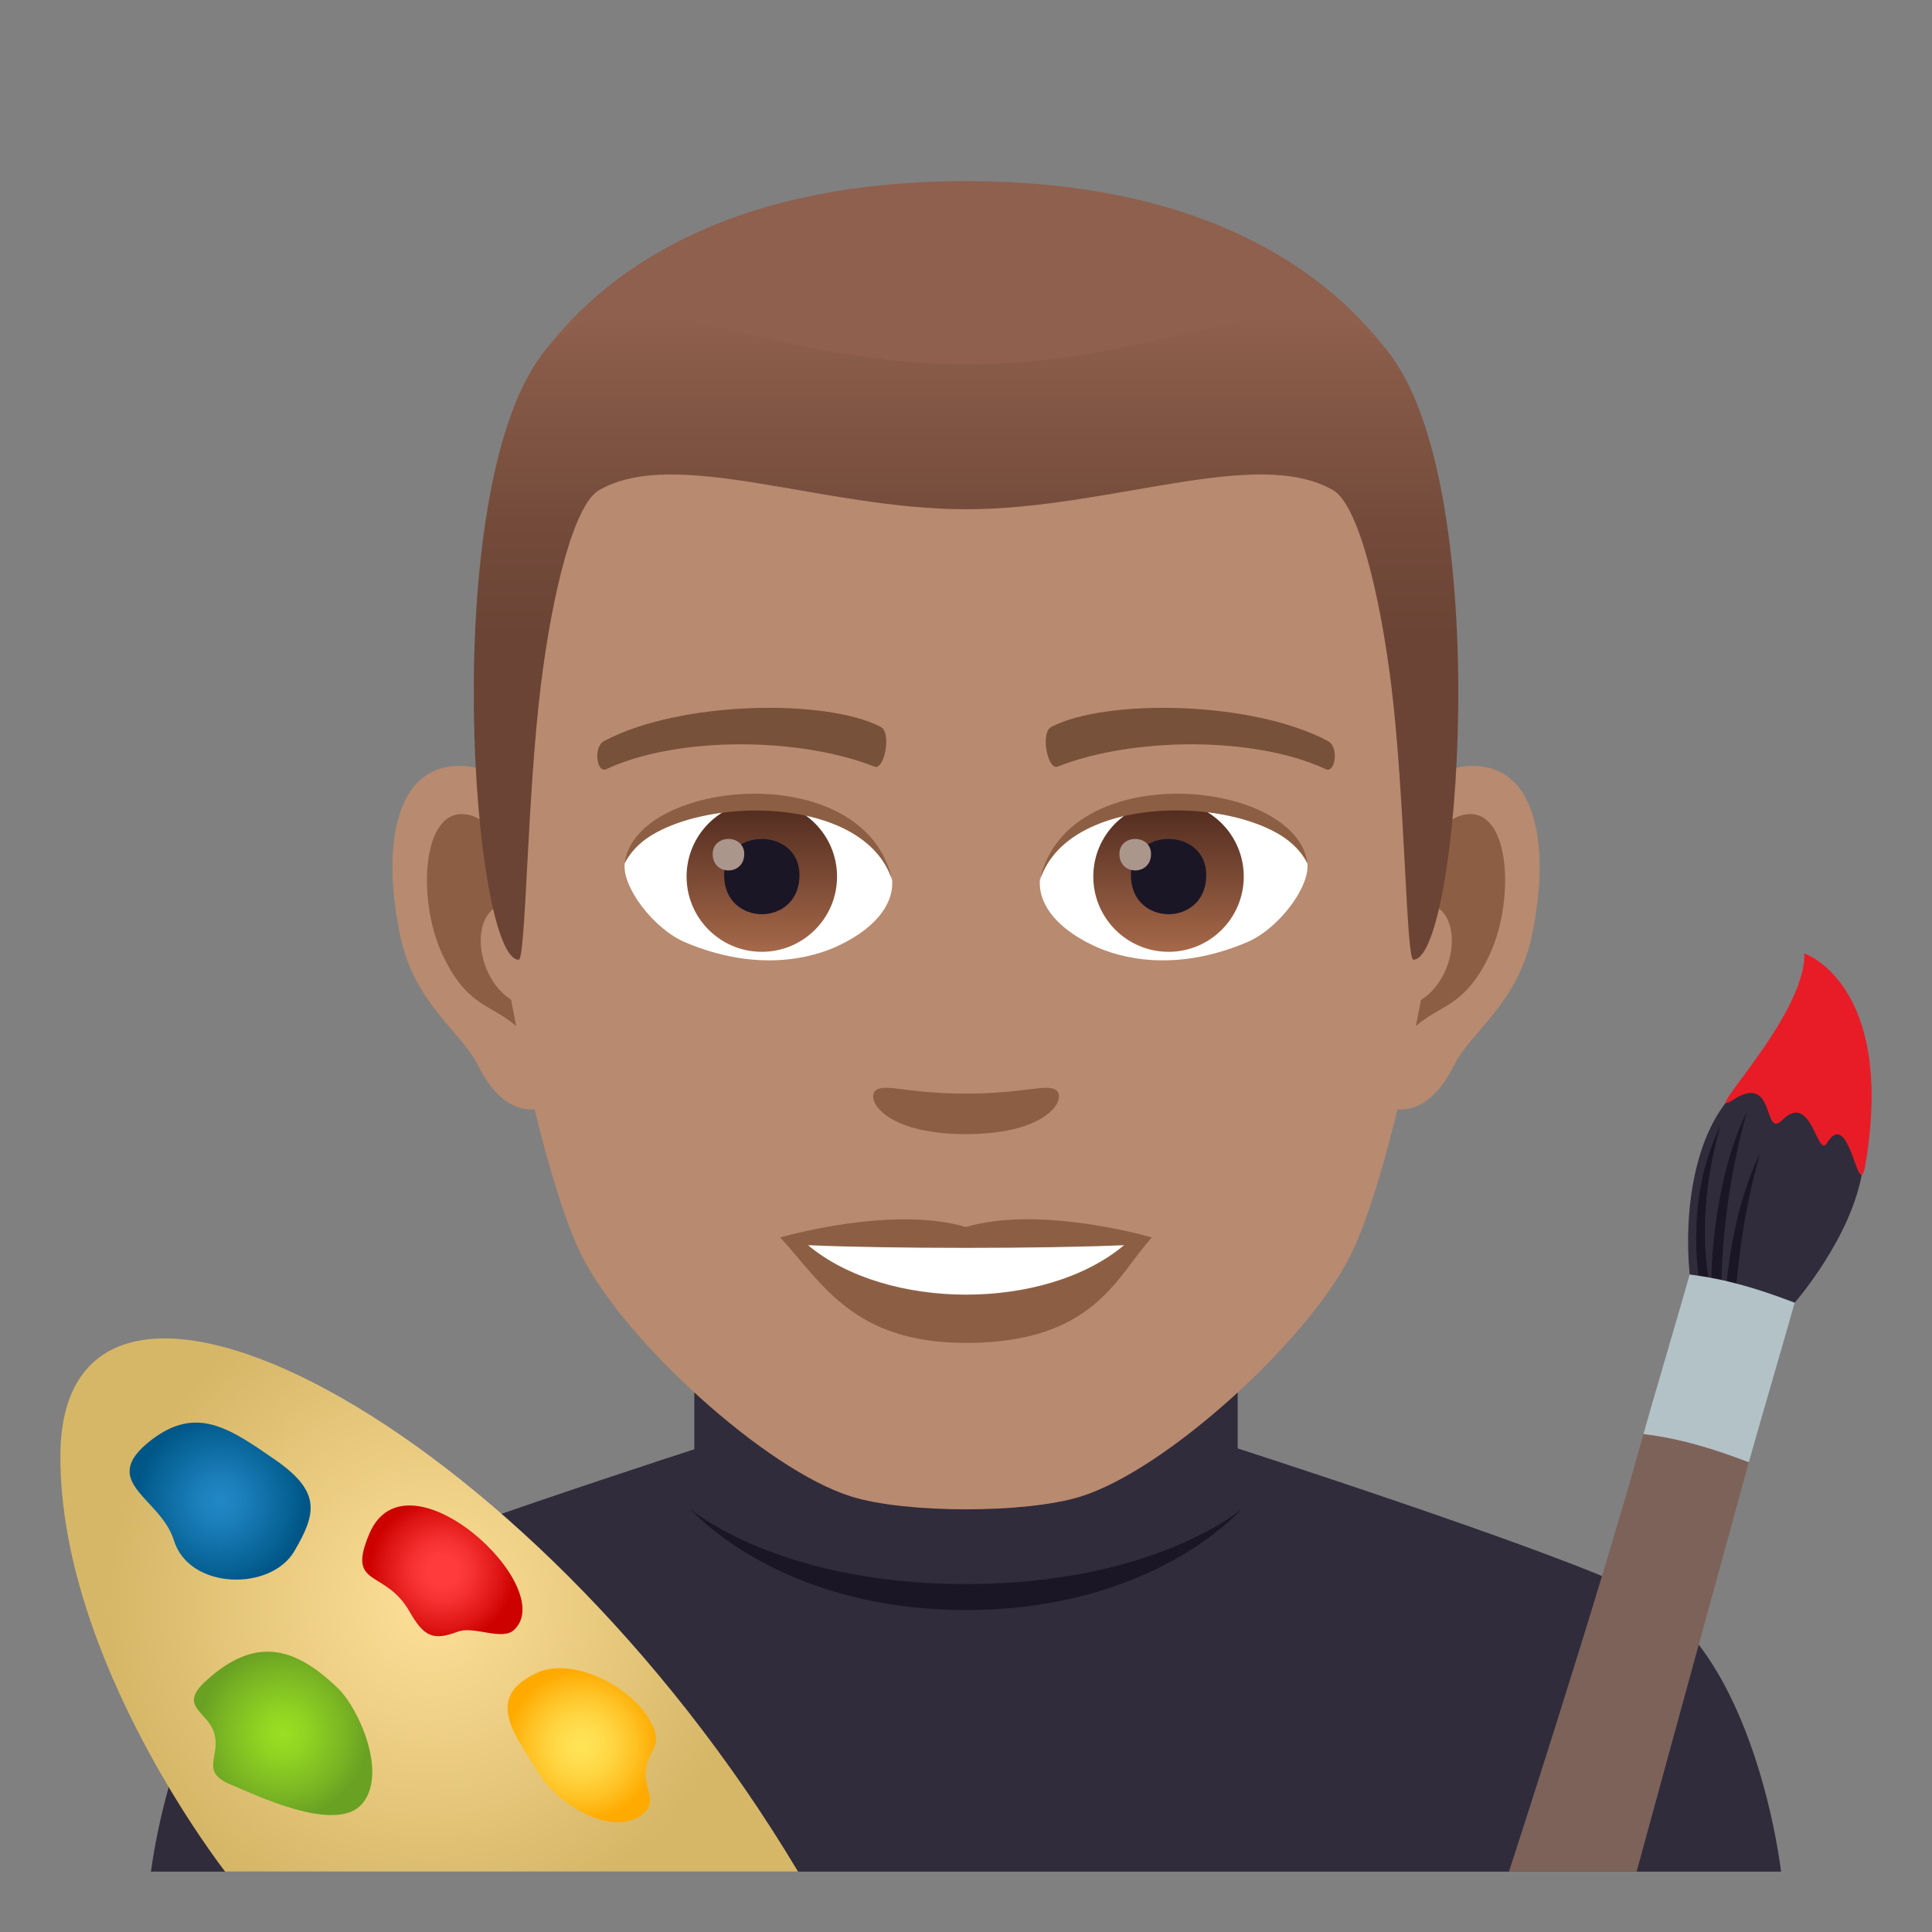 <?xml version="1.0" encoding="utf-8"?>
<!-- Generator: Adobe Illustrator 15.0.0, SVG Export Plug-In . SVG Version: 6.00 Build 0)  -->
<!DOCTYPE svg PUBLIC "-//W3C//DTD SVG 1.1//EN" "http://www.w3.org/Graphics/SVG/1.1/DTD/svg11.dtd">
<svg version="1.1" id="Layer_1" xmlns:x="http://ns.adobe.com/Extensibility/1.0/" xmlns:i="http://ns.adobe.com/AdobeIllustrator/10.0/" xmlns:graph="http://ns.adobe.com/Graphs/1.0/"
	 xmlns="http://www.w3.org/2000/svg" xmlns:xlink="http://www.w3.org/1999/xlink" xmlns:a="http://ns.adobe.com/AdobeSVGViewerExtensions/3.0/"
	 x="0px" y="0px" width="64px" height="64px" viewBox="0 0 64 64" enable-background="new 0 0 64 64" xml:space="preserve">
<rect x="0" y="0" width="64" height="64" fill="#808080" stroke="none"/>
<path fill="#302C3B" d="M9.787,52.752c2.701-1.365,13.908-4.969,13.908-4.969h16.695c0,0,11.199,3.596,13.885,4.965
	C58.18,54.732,59,62,59,62H5C5,62,5.871,54.729,9.787,52.752z"/>
<path fill="#302C3B" d="M23,49.947c0,0,2.889,2.832,9,2.832c6.113,0,9-2.832,9-2.832v-8.035H23V49.947z"/>
<path fill="#1A1626" d="M32,52.474c-6.246,0-9.117-2.477-9.117-2.477s2.871,3.336,9.117,3.336c6.248,0,9.117-3.336,9.117-3.336
	S38.248,52.474,32,52.474z"/>
<path id="Path_2084_" fill="#B88A6F" d="M48.441,25.394c-2.545,0.307-4.383,8.814-2.781,11.061c0.225,0.313,1.535,0.814,2.508-1.168
	c0.539-1.098,2.092-2.014,2.574-4.277C51.359,28.108,50.975,25.087,48.441,25.394z"/>
<path id="Path_2083_" fill="#B88A6F" d="M15.561,25.394c2.545,0.307,4.383,8.814,2.781,11.061c-0.225,0.313-1.535,0.814-2.51-1.168
	c-0.537-1.098-2.092-2.014-2.572-4.277C12.641,28.108,13.027,25.087,15.561,25.394z"/>
<path id="Path_2082_" fill="#8C5F44" d="M48.373,27.022c-0.664,0.209-1.389,1.221-1.781,2.898c2.32-0.498,1.74,3.361-0.277,3.434
	c0.02,0.389,0.045,0.787,0.094,1.207c0.971-1.408,1.959-0.844,2.938-2.939C50.227,29.733,50.018,26.509,48.373,27.022z"/>
<path id="Path_2081_" fill="#8C5F44" d="M17.41,29.917c-0.395-1.676-1.117-2.686-1.781-2.895c-1.643-0.514-1.855,2.711-0.973,4.6
	c0.979,2.096,1.967,1.531,2.939,2.939c0.047-0.42,0.074-0.82,0.09-1.209C15.689,33.259,15.117,29.446,17.41,29.917z"/>
<path id="Path_2080_" fill="#B88A6F" d="M32,9.034c-11.027,0-16.34,8.328-15.676,19.908c0.133,2.33,1.582,9.93,2.947,12.656
	c1.398,2.789,6.074,7.09,8.938,7.98c1.811,0.561,5.773,0.561,7.582,0c2.865-0.891,7.543-5.191,8.939-7.98
	c1.369-2.727,2.814-10.324,2.945-12.656C48.344,17.362,43.031,9.034,32,9.034z"/>
<path id="Path_2079_" fill="#78513A" d="M43.982,24.544c-2.521-1.336-7.348-1.4-9.146-0.469c-0.387,0.178-0.131,1.441,0.193,1.322
	c2.504-0.99,6.547-1.012,8.893,0.084C44.234,25.624,44.365,24.729,43.982,24.544z"/>
<path id="Path_2078_" fill="#78513A" d="M20.02,24.544c2.521-1.336,7.346-1.4,9.146-0.469c0.385,0.178,0.131,1.441-0.193,1.322
	c-2.51-0.99-6.547-1.012-8.895,0.084C19.768,25.624,19.639,24.729,20.02,24.544z"/>
<path id="Path_2077_" fill="#8C5F44" d="M34.977,36.108c-0.314-0.219-1.053,0.119-2.977,0.119c-1.92,0-2.66-0.338-2.975-0.119
	c-0.377,0.266,0.223,1.461,2.975,1.461C34.754,37.569,35.355,36.374,34.977,36.108z"/>
<path id="Path_2076_" fill="#8C5F44" d="M32,40.646c-2.479-0.729-6.154,0.346-6.154,0.346c1.398,1.521,2.424,3.494,6.154,3.494
	c4.275,0,5.002-2.24,6.156-3.494C38.156,40.991,34.48,39.911,32,40.646z"/>
<path id="Path_2075_" fill="#FFFFFF" d="M26.768,41.249c2.602,2.176,7.852,2.191,10.467,0
	C34.463,41.366,29.559,41.368,26.768,41.249z"/>
<path id="Path_2074_" fill="#FFFFFF" d="M29.547,29.085c0.094,0.73-0.402,1.594-1.773,2.242c-0.871,0.412-2.686,0.896-5.066-0.107
	c-1.066-0.449-2.107-1.848-2.014-2.623C21.984,26.167,28.338,25.812,29.547,29.085z"/>
<linearGradient id="Oval_1_" gradientUnits="userSpaceOnUse" x1="-424.582" y1="477.466" x2="-424.582" y2="478.224" gradientTransform="matrix(6.57 0 0 -6.57 2814.78 3168.528)">
	<stop  offset="0" style="stop-color:#A6694A"/>
	<stop  offset="1" style="stop-color:#4F2A1E"/>
	<a:midPointStop  offset="0" style="stop-color:#A6694A"/>
	<a:midPointStop  offset="0.5" style="stop-color:#A6694A"/>
	<a:midPointStop  offset="1" style="stop-color:#4F2A1E"/>
</linearGradient>
<circle id="Oval_318_" fill="url(#Oval_1_)" cx="25.236" cy="29.038" r="2.492"/>
<path id="Path_2073_" fill="#1A1626" d="M23.988,28.991c0,1.725,2.496,1.725,2.496,0C26.484,27.392,23.988,27.392,23.988,28.991z"/>
<path id="Path_2072_" fill="#AB968C" d="M23.609,28.292c0,0.723,1.045,0.723,1.045,0C24.654,27.624,23.609,27.624,23.609,28.292z"/>
<path id="Path_2071_" fill="#8C5F44" d="M29.559,29.181c-1.014-3.25-7.926-2.77-8.865-0.584
	C21.041,25.798,28.695,25.058,29.559,29.181z"/>
<path id="Path_2070_" fill="#FFFFFF" d="M34.455,29.085c-0.094,0.73,0.4,1.594,1.773,2.242c0.871,0.412,2.684,0.896,5.064-0.107
	c1.07-0.449,2.109-1.848,2.016-2.623C42.018,26.167,35.662,25.812,34.455,29.085z"/>
<linearGradient id="Oval_2_" gradientUnits="userSpaceOnUse" x1="-425.23" y1="477.466" x2="-425.23" y2="478.224" gradientTransform="matrix(6.57 0 0 -6.57 2832.511 3168.528)">
	<stop  offset="0" style="stop-color:#A6694A"/>
	<stop  offset="1" style="stop-color:#4F2A1E"/>
	<a:midPointStop  offset="0" style="stop-color:#A6694A"/>
	<a:midPointStop  offset="0.5" style="stop-color:#A6694A"/>
	<a:midPointStop  offset="1" style="stop-color:#4F2A1E"/>
</linearGradient>
<circle id="Oval_317_" fill="url(#Oval_2_)" cx="38.709" cy="29.038" r="2.492"/>
<path id="Path_2069_" fill="#1A1626" d="M37.463,28.991c0,1.725,2.496,1.725,2.496,0C39.959,27.392,37.463,27.392,37.463,28.991z"/>
<path id="Path_2068_" fill="#AB968C" d="M37.082,28.292c0,0.723,1.047,0.723,1.047,0C38.129,27.624,37.082,27.624,37.082,28.292z"/>
<path id="Path_2067_" fill="#8C5F44" d="M34.443,29.181c1.012-3.248,7.92-2.783,8.865-0.584
	C42.957,25.798,35.307,25.058,34.443,29.181z"/>
<path fill="#8F604D" d="M46.086,11.793C43.672,8.532,39.254,6,32,6c-7.252,0-11.668,2.532-14.082,5.793
	C14.5,16.409,49.502,16.409,46.086,11.793z"/>
<linearGradient id="SVGID_1_" gradientUnits="userSpaceOnUse" x1="32.002" y1="31.792" x2="32.002" y2="10.412">
	<stop  offset="0.5" style="stop-color:#6B4435"/>
	<stop  offset="0.679" style="stop-color:#744B3B"/>
	<stop  offset="0.971" style="stop-color:#8C5E4B"/>
	<stop  offset="1" style="stop-color:#8F604D"/>
	<a:midPointStop  offset="0.5" style="stop-color:#6B4435"/>
	<a:midPointStop  offset="0.6" style="stop-color:#6B4435"/>
	<a:midPointStop  offset="1" style="stop-color:#8F604D"/>
</linearGradient>
<path fill="url(#SVGID_1_)" d="M46.086,11.793C43.672,8.532,39.254,12.068,32,12.068c-7.252,0-11.668-3.536-14.082-0.275
	c-3.418,4.616-2.258,19.999-0.736,19.999c0.24,0,0.275-5.381,0.736-9.104c0.373-3.029,1.094-5.969,1.924-6.449
	C22.373,14.772,27.254,16.87,32,16.87s9.629-2.098,12.162-0.631c0.828,0.48,1.547,3.42,1.924,6.449
	c0.459,3.723,0.494,9.104,0.734,9.104C48.342,31.792,49.502,16.409,46.086,11.793z"/>
<path fill="#302C3B" d="M59.451,43.154l-3.479-0.933c-0.207-2.226,0.203-4.599,1.361-5.888c1.42-1.584,4.938-1.259,4.367,2.425
	C61.357,40.981,59.451,43.154,59.451,43.154z"/>
<path fill="#1A1626" d="M56.631,42.478l-0.34-0.076c0,0-0.502-2.668,0.701-5.121C56.107,40.385,56.631,42.478,56.631,42.478z"/>
<path fill="#1A1626" d="M57.027,42.563l-0.34-0.075c0,0-0.014-3.231,1.189-5.685C56.992,39.909,57.027,42.563,57.027,42.563z"/>
<path fill="#1A1626" d="M57.457,43.965l-0.344-0.075c0,0-0.012-3.23,1.191-5.685C57.42,41.31,57.457,43.965,57.457,43.965z"/>
<path fill="#E81C27" d="M59.771,31.584c0,0,3.035,1.015,2.021,7.007c-0.23,1.351-0.506-1.979-1.271-0.726
	c-0.328,0.535-0.506-1.737-1.48-0.762c-0.652,0.654-0.207-1.592-1.619-0.676C56.188,37.229,59.83,33.678,59.771,31.584z"/>
<path fill="#7D625A" d="M49.986,62c0,0,2.975-9.126,4.455-14.494c2.09-1.229,3.49,0.935,3.49,0.935
	C56.453,53.81,54.215,62,54.215,62H49.986z"/>
<path fill="#B3C2C6" d="M59.451,43.154c-0.236,0.854-1.285,4.432-1.52,5.286c-1.127-0.435-2.283-0.791-3.49-0.935
	c0.236-0.855,1.295-4.43,1.531-5.284C57.18,42.365,58.324,42.72,59.451,43.154z"/>
<radialGradient id="SVGID_2_" cx="14.218" cy="53.168" r="10.66" gradientUnits="userSpaceOnUse">
	<stop  offset="0" style="stop-color:#FDDF98"/>
	<stop  offset="1" style="stop-color:#D6B768"/>
	<a:midPointStop  offset="0" style="stop-color:#FDDF98"/>
	<a:midPointStop  offset="0.5" style="stop-color:#FDDF98"/>
	<a:midPointStop  offset="1" style="stop-color:#D6B768"/>
</radialGradient>
<path fill="url(#SVGID_2_)" d="M7.459,62C7.459,62,2,55.031,2,48.258C2,39.084,17.461,46.963,26.436,62H7.459z"/>
<radialGradient id="SVGID_3_" cx="14.654" cy="52.036" r="2.422" gradientUnits="userSpaceOnUse">
	<stop  offset="0.212" style="stop-color:#FF3B3B"/>
	<stop  offset="0.418" style="stop-color:#F63131"/>
	<stop  offset="0.771" style="stop-color:#DE1615"/>
	<stop  offset="1" style="stop-color:#CC0100"/>
	<a:midPointStop  offset="0.212" style="stop-color:#FF3B3B"/>
	<a:midPointStop  offset="0.588" style="stop-color:#FF3B3B"/>
	<a:midPointStop  offset="1" style="stop-color:#CC0100"/>
</radialGradient>
<path fill="url(#SVGID_3_)" d="M12.236,50.806c-0.77,1.812,0.516,1.149,1.328,2.575c0.471,0.823,0.773,0.986,1.6,0.671
	c0.535-0.204,1.461,0.312,1.861-0.056C18.551,52.592,13.473,47.891,12.236,50.806z"/>
<radialGradient id="SVGID_4_" cx="19.272" cy="57.815" r="2.507" gradientUnits="userSpaceOnUse">
	<stop  offset="0" style="stop-color:#FFE357"/>
	<stop  offset="0.184" style="stop-color:#FFDF51"/>
	<stop  offset="0.432" style="stop-color:#FFD440"/>
	<stop  offset="0.716" style="stop-color:#FFC123"/>
	<stop  offset="1" style="stop-color:#FFAA00"/>
	<a:midPointStop  offset="0" style="stop-color:#FFE357"/>
	<a:midPointStop  offset="0.642" style="stop-color:#FFE357"/>
	<a:midPointStop  offset="1" style="stop-color:#FFAA00"/>
</radialGradient>
<path fill="url(#SVGID_4_)" d="M21.408,59.989c0.301-0.317-0.047-0.867-0.025-1.235c0.053-0.885,0.682-0.852,0.107-1.826
	c-0.639-1.081-2.531-2.057-3.707-1.512c-1.799,0.832-0.695,2.087,0.123,3.419C18.486,59.777,20.457,60.999,21.408,59.989z"/>
<radialGradient id="SVGID_5_" cx="7.292" cy="49.727" r="2.807" gradientUnits="userSpaceOnUse">
	<stop  offset="0" style="stop-color:#2289C7"/>
	<stop  offset="0.291" style="stop-color:#1A7EB9"/>
	<stop  offset="0.842" style="stop-color:#066093"/>
	<stop  offset="1" style="stop-color:#005687"/>
	<a:midPointStop  offset="0" style="stop-color:#2289C7"/>
	<a:midPointStop  offset="0.564" style="stop-color:#2289C7"/>
	<a:midPointStop  offset="1" style="stop-color:#005687"/>
</radialGradient>
<path fill="url(#SVGID_5_)" d="M9.75,51.385c0.732-1.249,0.896-1.969-0.639-3.031c-1.525-1.058-2.609-1.796-4.1-0.651
	c-1.807,1.394,0.311,1.897,0.75,3.325C6.27,52.67,8.969,52.717,9.75,51.385z"/>
<radialGradient id="SVGID_6_" cx="9.379" cy="57.42" r="2.833" gradientUnits="userSpaceOnUse">
	<stop  offset="0" style="stop-color:#9BE022"/>
	<stop  offset="0.267" style="stop-color:#91D422"/>
	<stop  offset="0.747" style="stop-color:#78B423"/>
	<stop  offset="1" style="stop-color:#69A123"/>
	<a:midPointStop  offset="0" style="stop-color:#9BE022"/>
	<a:midPointStop  offset="0.576" style="stop-color:#9BE022"/>
	<a:midPointStop  offset="1" style="stop-color:#69A123"/>
</radialGradient>
<path fill="url(#SVGID_6_)" d="M11.207,55.938c-1.391-1.347-2.715-1.792-4.393-0.25c-0.924,0.848,0.055,0.986,0.279,1.72
	c0.234,0.776-0.492,1.276,0.549,1.707c0.787,0.325,3.492,1.65,4.355,0.638C12.85,58.759,11.885,56.596,11.207,55.938z"/>
</svg>
